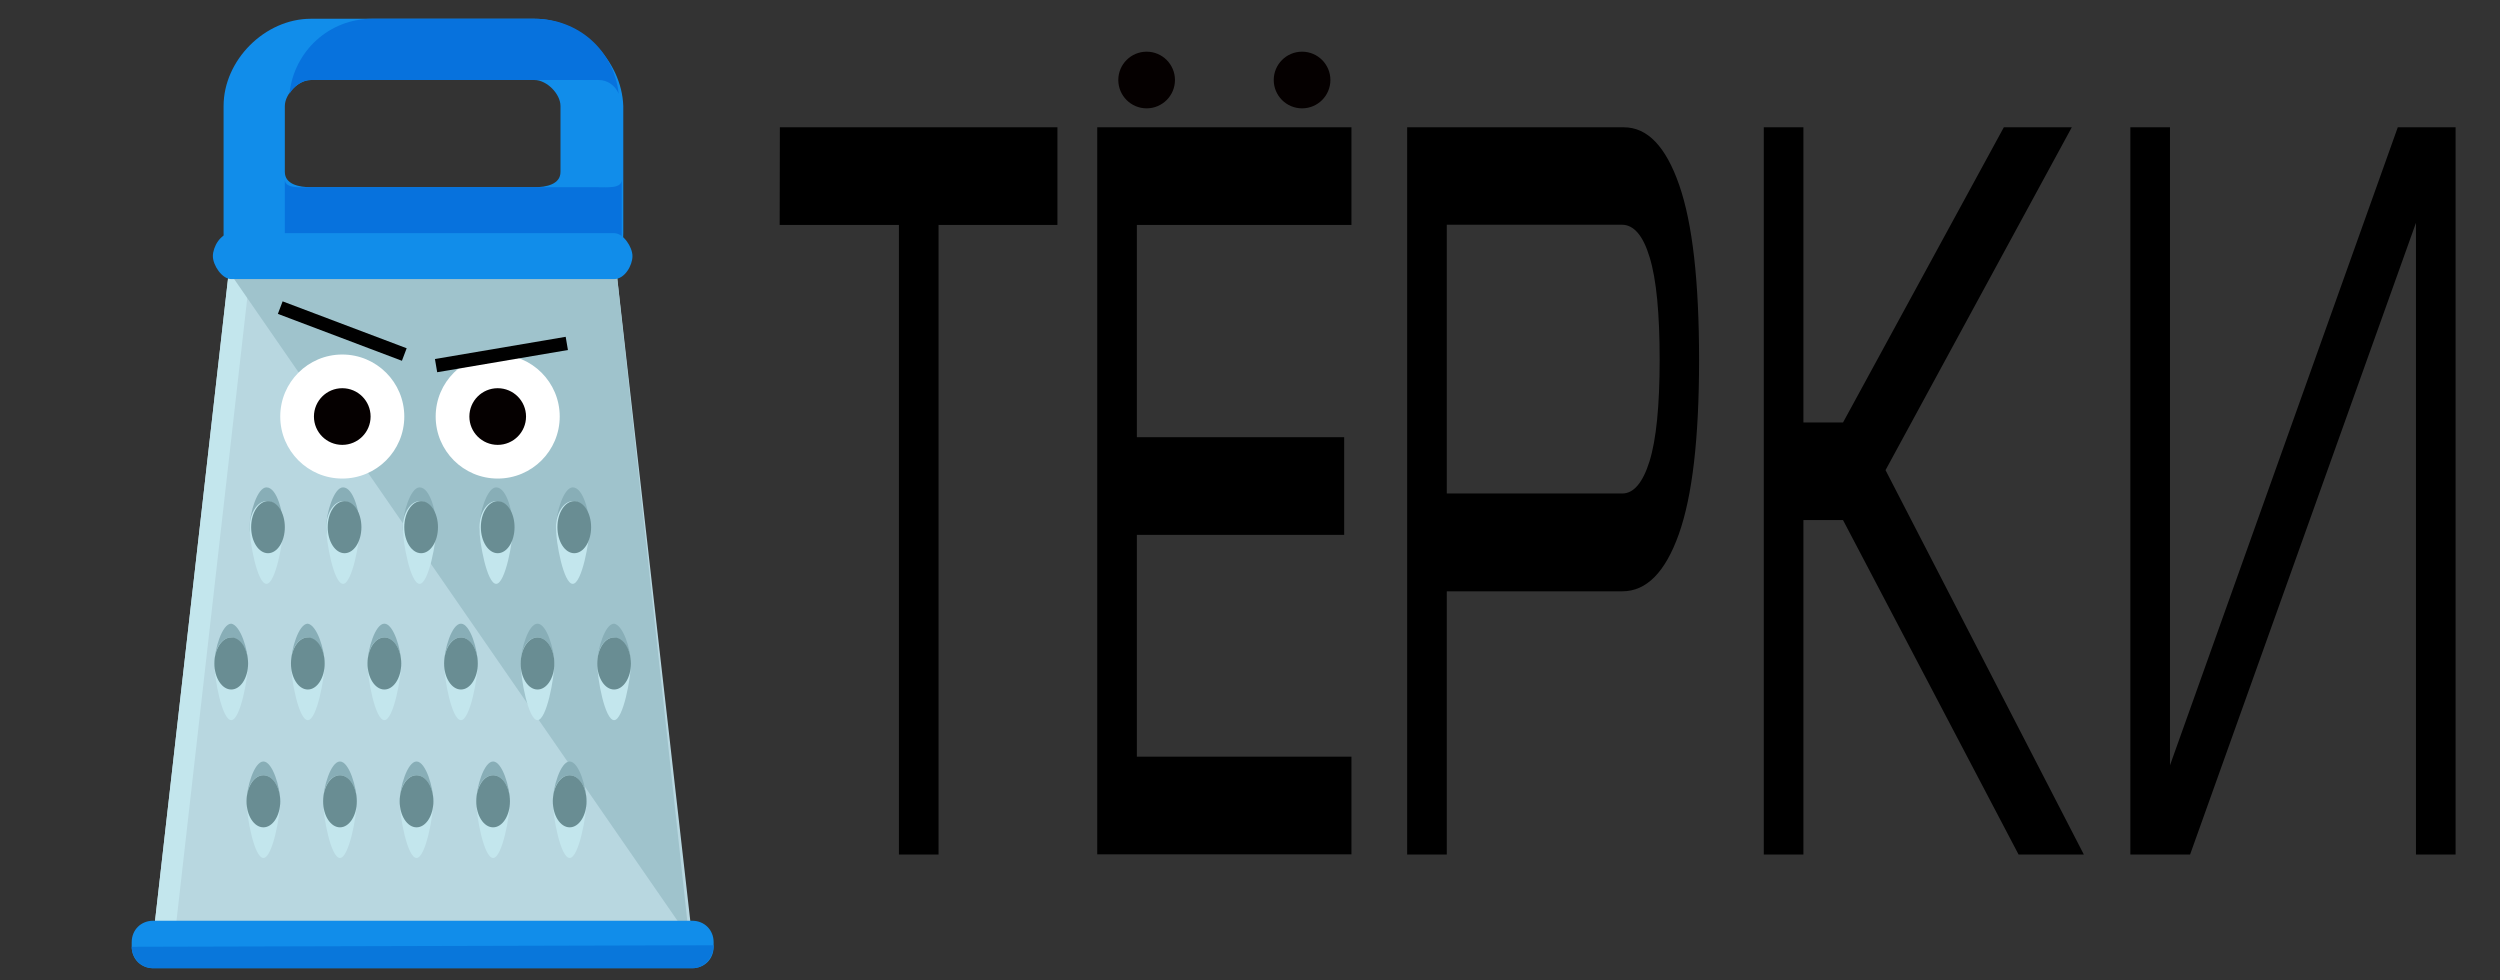 <?xml version="1.0" encoding="utf-8"?>
<!-- Generator: Adobe Illustrator 19.2.1, SVG Export Plug-In . SVG Version: 6.00 Build 0)  -->
<svg version="1.1" id="Layer_1" xmlns="http://www.w3.org/2000/svg" xmlns:xlink="http://www.w3.org/1999/xlink" x="0px" y="0px"
	 viewBox="0 0 1306 512" style="enable-background:new 0 0 1306 512;" xml:space="preserve">
<rect x="0" y="0" width="1306" height="512" fill="#333333" stroke="none"/>
<style type="text/css">
	.st0{fill:#B8D7E0;}
	.st1{fill:#C3E6ED;}
	.st2{fill:#9FC3CC;}
	.st3{fill:#118DEA;}
	.st4{fill:#0977DB;}
	.st5{fill:#0772DD;}
	.st6{fill:#88AEB7;}
	.st7{fill:#698D93;}
	.st8{fill:#FFFFFF;}
	.st9{fill:#050000;}
	.st10{fill:none;stroke:#000000;stroke-width:7;stroke-miterlimit:10;}
</style>
<g>
	<polygon class="st0" points="361.6,489.8 80,489.8 120,137.8 321.6,137.8 	"/>
	<polygon class="st1" points="120,137.8 80,489.8 91.2,489.8 131.2,137.8 	"/>
	<polyline class="st2" points="116.8,137.8 321.6,137.8 360,489.8 	"/>
	<path class="st3" d="M372.8,494.6c0,6.4-4.8,11.2-11.2,11.2H80c-6.4,0-11.2-4.8-11.2-11.2v-2.4c0-6.4,4.8-11.2,11.2-11.2h281.6
		c6.4,0,11.2,4.8,11.2,11.2L372.8,494.6L372.8,494.6z"/>
	<path class="st4" d="M372.8,493.8L372.8,493.8c0,6.4-4.8,12-11.2,12H80c-6.4,0-11.2-5.6-11.2-11.2l0,0"/>
	<path class="st3" d="M279.2,41.8c6.4,0,13.6,7.2,13.6,13.6v34.4c0,6.4-7.2,8-13.6,8H162.4c-6.4,0-13.6-1.6-13.6-8V55.4
		c0-6.4,7.2-13.6,13.6-13.6h114.4 M279.2,9.8H162.4c-24,0-45.6,21.6-45.6,45.6v66.4c0,24,21.6,8,45.6,8H280c24,0,45.6,16,45.6-8
		V55.4C324.8,31.4,303.2,9.8,279.2,9.8L279.2,9.8z"/>
	<g>
		<path class="st5" d="M151.2,49c2.4-4,6.4-7.2,11.2-7.2h32.8H280h32.8c4.8,0,8.8,3.2,10.4,7.2c-2.4-22.4-20.8-39.2-44-39.2h-84.8
			C172,9.8,153.6,26.6,151.2,49z"/>
		<path class="st5" d="M320.8,132.2c1.6-2.4,4-4,4-10.4v-28c0,4.8-7.2,4-12.8,4h-32.8h-84.8h-32.8c-4.8,0-12.8,0.8-12.8-4v28
			c0,5.6,2.4,8,4.8,10.4c2.4,0,6.4-2.4,8.8-2.4h32.8H280h32.8C314.4,129.8,318.4,131.4,320.8,132.2z"/>
	</g>
	<path class="st3" d="M330.4,133.8c0,4.8-4,12-9.6,12h-200c-4.8,0-9.6-7.2-9.6-12l0,0c0-4.8,4-12,9.6-12h200
		C325.6,121.8,330.4,129,330.4,133.8L330.4,133.8z"/>
	<path class="st6" d="M148,275.4c0,7.2-4,13.6-8.8,13.6s-8.8-6.4-8.8-13.6s4-20.8,8.8-20.8C144.8,254.6,148,268.2,148,275.4z"/>
	<path class="st1" d="M148,275.4c0,7.2-4,29.6-8.8,29.6s-8.8-21.6-8.8-29.6c0-7.2,4-13.6,8.8-13.6C144.8,261.8,148,268.2,148,275.4z
		"/>
	<ellipse class="st7" cx="140" cy="275.4" rx="8.8" ry="13.6"/>
	<path class="st6" d="M188,275.4c0,7.2-4,13.6-8.8,13.6s-8.8-6.4-8.8-13.6s4-20.8,8.8-20.8C184.8,254.6,188,268.2,188,275.4z"/>
	<path class="st1" d="M188,275.4c0,7.2-4,29.6-8.8,29.6s-8.8-21.6-8.8-29.6c0-7.2,4-13.6,8.8-13.6C184.8,261.8,188,268.2,188,275.4z
		"/>
	<ellipse class="st7" cx="180" cy="275.4" rx="8.8" ry="13.6"/>
	<path class="st6" d="M228,275.4c0,7.2-4,13.6-8.8,13.6s-8.8-6.4-8.8-13.6s4-20.8,8.8-20.8C224.8,254.6,228,268.2,228,275.4z"/>
	<path class="st1" d="M228,275.4c0,7.2-4,29.6-8.8,29.6s-8.8-21.6-8.8-29.6c0-7.2,4-13.6,8.8-13.6C224.8,261.8,228,268.2,228,275.4z
		"/>
	<ellipse class="st7" cx="220" cy="275.4" rx="8.8" ry="13.6"/>
	<path class="st6" d="M268,275.4c0,7.2-4,13.6-8.8,13.6c-4.8,0-8.8-6.4-8.8-13.6s4-20.8,8.8-20.8C264.8,254.6,268,268.2,268,275.4z"
		/>
	<path class="st1" d="M268,275.4c0,7.2-4,29.6-8.8,29.6c-4.8,0-8.8-21.6-8.8-29.6c0-7.2,4-13.6,8.8-13.6
		C264.8,261.8,268,268.2,268,275.4z"/>
	<ellipse class="st7" cx="260" cy="275.4" rx="8.8" ry="13.6"/>
	<path class="st6" d="M308,275.4c0,7.2-4,13.6-8.8,13.6s-8.8-6.4-8.8-13.6s4-20.8,8.8-20.8C304.8,254.6,308,268.2,308,275.4z"/>
	<path class="st1" d="M308,275.4c0,7.2-4,29.6-8.8,29.6s-8.8-21.6-8.8-29.6c0-7.2,4-13.6,8.8-13.6C304.8,261.8,308,268.2,308,275.4z
		"/>
	<ellipse class="st7" cx="300" cy="275.4" rx="8.8" ry="13.6"/>
	<path class="st6" d="M129.6,346.6c0,7.2-4,13.6-8.8,13.6s-8.8-6.4-8.8-13.6s4-20.8,8.8-20.8C125.6,326.6,129.6,339.4,129.6,346.6z"
		/>
	<path class="st1" d="M129.6,346.6c0,7.2-4,29.6-8.8,29.6s-8.8-21.6-8.8-29.6s4-13.6,8.8-13.6C125.6,333.8,129.6,339.4,129.6,346.6z
		"/>
	<ellipse class="st7" cx="120.8" cy="346.6" rx="8.8" ry="13.6"/>
	<path class="st6" d="M169.6,346.6c0,7.2-4,13.6-8.8,13.6s-8.8-6.4-8.8-13.6s4-20.8,8.8-20.8C165.6,326.6,169.6,339.4,169.6,346.6z"
		/>
	<path class="st1" d="M169.6,346.6c0,7.2-4,29.6-8.8,29.6s-8.8-21.6-8.8-29.6s4-13.6,8.8-13.6C165.6,333.8,169.6,339.4,169.6,346.6z
		"/>
	<ellipse class="st7" cx="160.8" cy="346.6" rx="8.8" ry="13.6"/>
	<path class="st6" d="M209.6,346.6c0,7.2-4,13.6-8.8,13.6s-8.8-6.4-8.8-13.6s4-20.8,8.8-20.8S209.6,339.4,209.6,346.6z"/>
	<path class="st1" d="M209.6,346.6c0,7.2-4,29.6-8.8,29.6s-8.8-21.6-8.8-29.6s4-13.6,8.8-13.6S209.6,339.4,209.6,346.6z"/>
	<ellipse class="st7" cx="200.8" cy="346.6" rx="8.8" ry="13.6"/>
	<path class="st6" d="M249.6,346.6c0,7.2-4,13.6-8.8,13.6s-8.8-6.4-8.8-13.6s4-20.8,8.8-20.8S249.6,339.4,249.6,346.6z"/>
	<path class="st1" d="M249.6,346.6c0,7.2-4,29.6-8.8,29.6s-8.8-21.6-8.8-29.6s4-13.6,8.8-13.6S249.6,339.4,249.6,346.6z"/>
	<ellipse class="st7" cx="240.8" cy="346.6" rx="8.8" ry="13.6"/>
	<path class="st6" d="M289.6,346.6c0,7.2-4,13.6-8.8,13.6s-8.8-6.4-8.8-13.6s4-20.8,8.8-20.8S289.6,339.4,289.6,346.6z"/>
	<path class="st1" d="M289.6,346.6c0,7.2-4,29.6-8.8,29.6s-8.8-21.6-8.8-29.6s4-13.6,8.8-13.6S289.6,339.4,289.6,346.6z"/>
	<ellipse class="st7" cx="280.8" cy="346.6" rx="8.8" ry="13.6"/>
	<path class="st6" d="M329.6,346.6c0,7.2-4,13.6-8.8,13.6s-8.8-6.4-8.8-13.6s4-20.8,8.8-20.8C325.6,326.6,329.6,339.4,329.6,346.6z"
		/>
	<path class="st1" d="M329.6,346.6c0,7.2-4,29.6-8.8,29.6s-8.8-21.6-8.8-29.6s4-13.6,8.8-13.6C325.6,333.8,329.6,339.4,329.6,346.6z
		"/>
	<ellipse class="st7" cx="320.8" cy="346.6" rx="8.8" ry="13.6"/>
	<path class="st6" d="M146.4,418.6c0,7.2-4,13.6-8.8,13.6s-8.8-6.4-8.8-13.6s4-20.8,8.8-20.8S146.4,411.4,146.4,418.6z"/>
	<path class="st1" d="M146.4,418.6c0,7.2-4,29.6-8.8,29.6s-8.8-21.6-8.8-29.6s4-13.6,8.8-13.6S146.4,411.4,146.4,418.6z"/>
	<ellipse class="st7" cx="137.6" cy="418.6" rx="8.8" ry="13.6"/>
	<path class="st6" d="M186.4,418.6c0,7.2-4,13.6-8.8,13.6s-8.8-6.4-8.8-13.6s4-20.8,8.8-20.8S186.4,411.4,186.4,418.6z"/>
	<path class="st1" d="M186.4,418.6c0,7.2-4,29.6-8.8,29.6s-8.8-21.6-8.8-29.6s4-13.6,8.8-13.6S186.4,411.4,186.4,418.6z"/>
	<ellipse class="st7" cx="177.6" cy="418.6" rx="8.8" ry="13.6"/>
	<path class="st6" d="M226.4,418.6c0,7.2-4,13.6-8.8,13.6s-8.8-6.4-8.8-13.6s4-20.8,8.8-20.8S226.4,411.4,226.4,418.6z"/>
	<path class="st1" d="M226.4,418.6c0,7.2-4,29.6-8.8,29.6s-8.8-21.6-8.8-29.6s4-13.6,8.8-13.6S226.4,411.4,226.4,418.6z"/>
	<ellipse class="st7" cx="217.6" cy="418.6" rx="8.8" ry="13.6"/>
	<path class="st6" d="M266.4,418.6c0,7.2-4,13.6-8.8,13.6c-4.8,0-8.8-6.4-8.8-13.6s4-20.8,8.8-20.8
		C262.4,397.8,266.4,411.4,266.4,418.6z"/>
	<path class="st1" d="M266.4,418.6c0,7.2-4,29.6-8.8,29.6c-4.8,0-8.8-21.6-8.8-29.6s4-13.6,8.8-13.6
		C262.4,405,266.4,411.4,266.4,418.6z"/>
	<ellipse class="st7" cx="257.6" cy="418.6" rx="8.8" ry="13.6"/>
	<path class="st6" d="M306.4,418.6c0,7.2-4,13.6-8.8,13.6s-8.8-6.4-8.8-13.6s4-20.8,8.8-20.8S306.4,411.4,306.4,418.6z"/>
	<path class="st1" d="M306.4,418.6c0,7.2-4,29.6-8.8,29.6s-8.8-21.6-8.8-29.6s4-13.6,8.8-13.6S306.4,411.4,306.4,418.6z"/>
	<ellipse class="st7" cx="297.6" cy="418.6" rx="8.8" ry="13.6"/>
	<circle class="st8" cx="178.8" cy="217.6" r="32.4"/>
	<circle class="st9" cx="178.8" cy="217.6" r="14.8"/>
	<circle class="st8" cx="260" cy="217.6" r="32.4"/>
	<circle class="st9" cx="260" cy="217.6" r="14.8"/>
	<line class="st10" x1="146.4" y1="160.7" x2="211.2" y2="185.2"/>
	<line class="st10" x1="227.8" y1="191" x2="296.1" y2="179.4"/>
</g>
<g>
	<path d="M407.4,66.5h145v51h-62.1v328.9h-20.7V117.5h-62.3L407.4,66.5L407.4,66.5z"/>
	<path d="M573.2,66.5H706v51H593.9v110.9h108.3v51H593.9v115.9H706v51H573.2V66.5z"/>
	<path d="M735.1,446.4V66.5h113.2c12.3,0,21.9,10,28.9,30.1s10.4,50.5,10.4,91.4s-3.5,71.2-10.6,91.1s-16.9,29.8-29.5,29.8h-91.7
		v137.5H735.1z M755.8,257.8h91.7c5.9,0,10.7-5.6,14.2-16.8s5.3-28.9,5.3-53.1s-1.7-42-5.2-53.4c-3.4-11.4-8.3-17.1-14.5-17.1h-91.5
		V257.8z"/>
	<path d="M921.4,446.4V66.5h20.7v154.2h20.7l84-154.2h35.5L985,245.6l103.6,200.8h-34.1l-91.7-174.7h-20.7v174.7L921.4,446.4
		L921.4,446.4z"/>
	<path d="M1282.8,446.4h-20.7v-330l-118,330h-31.2V66.5h20.7v333.3l119-333.3h30.2V446.4z"/>
</g>
<circle class="st9" cx="599" cy="41.8" r="14.8"/>
<circle class="st9" cx="680.2" cy="41.8" r="14.8"/>
</svg>
